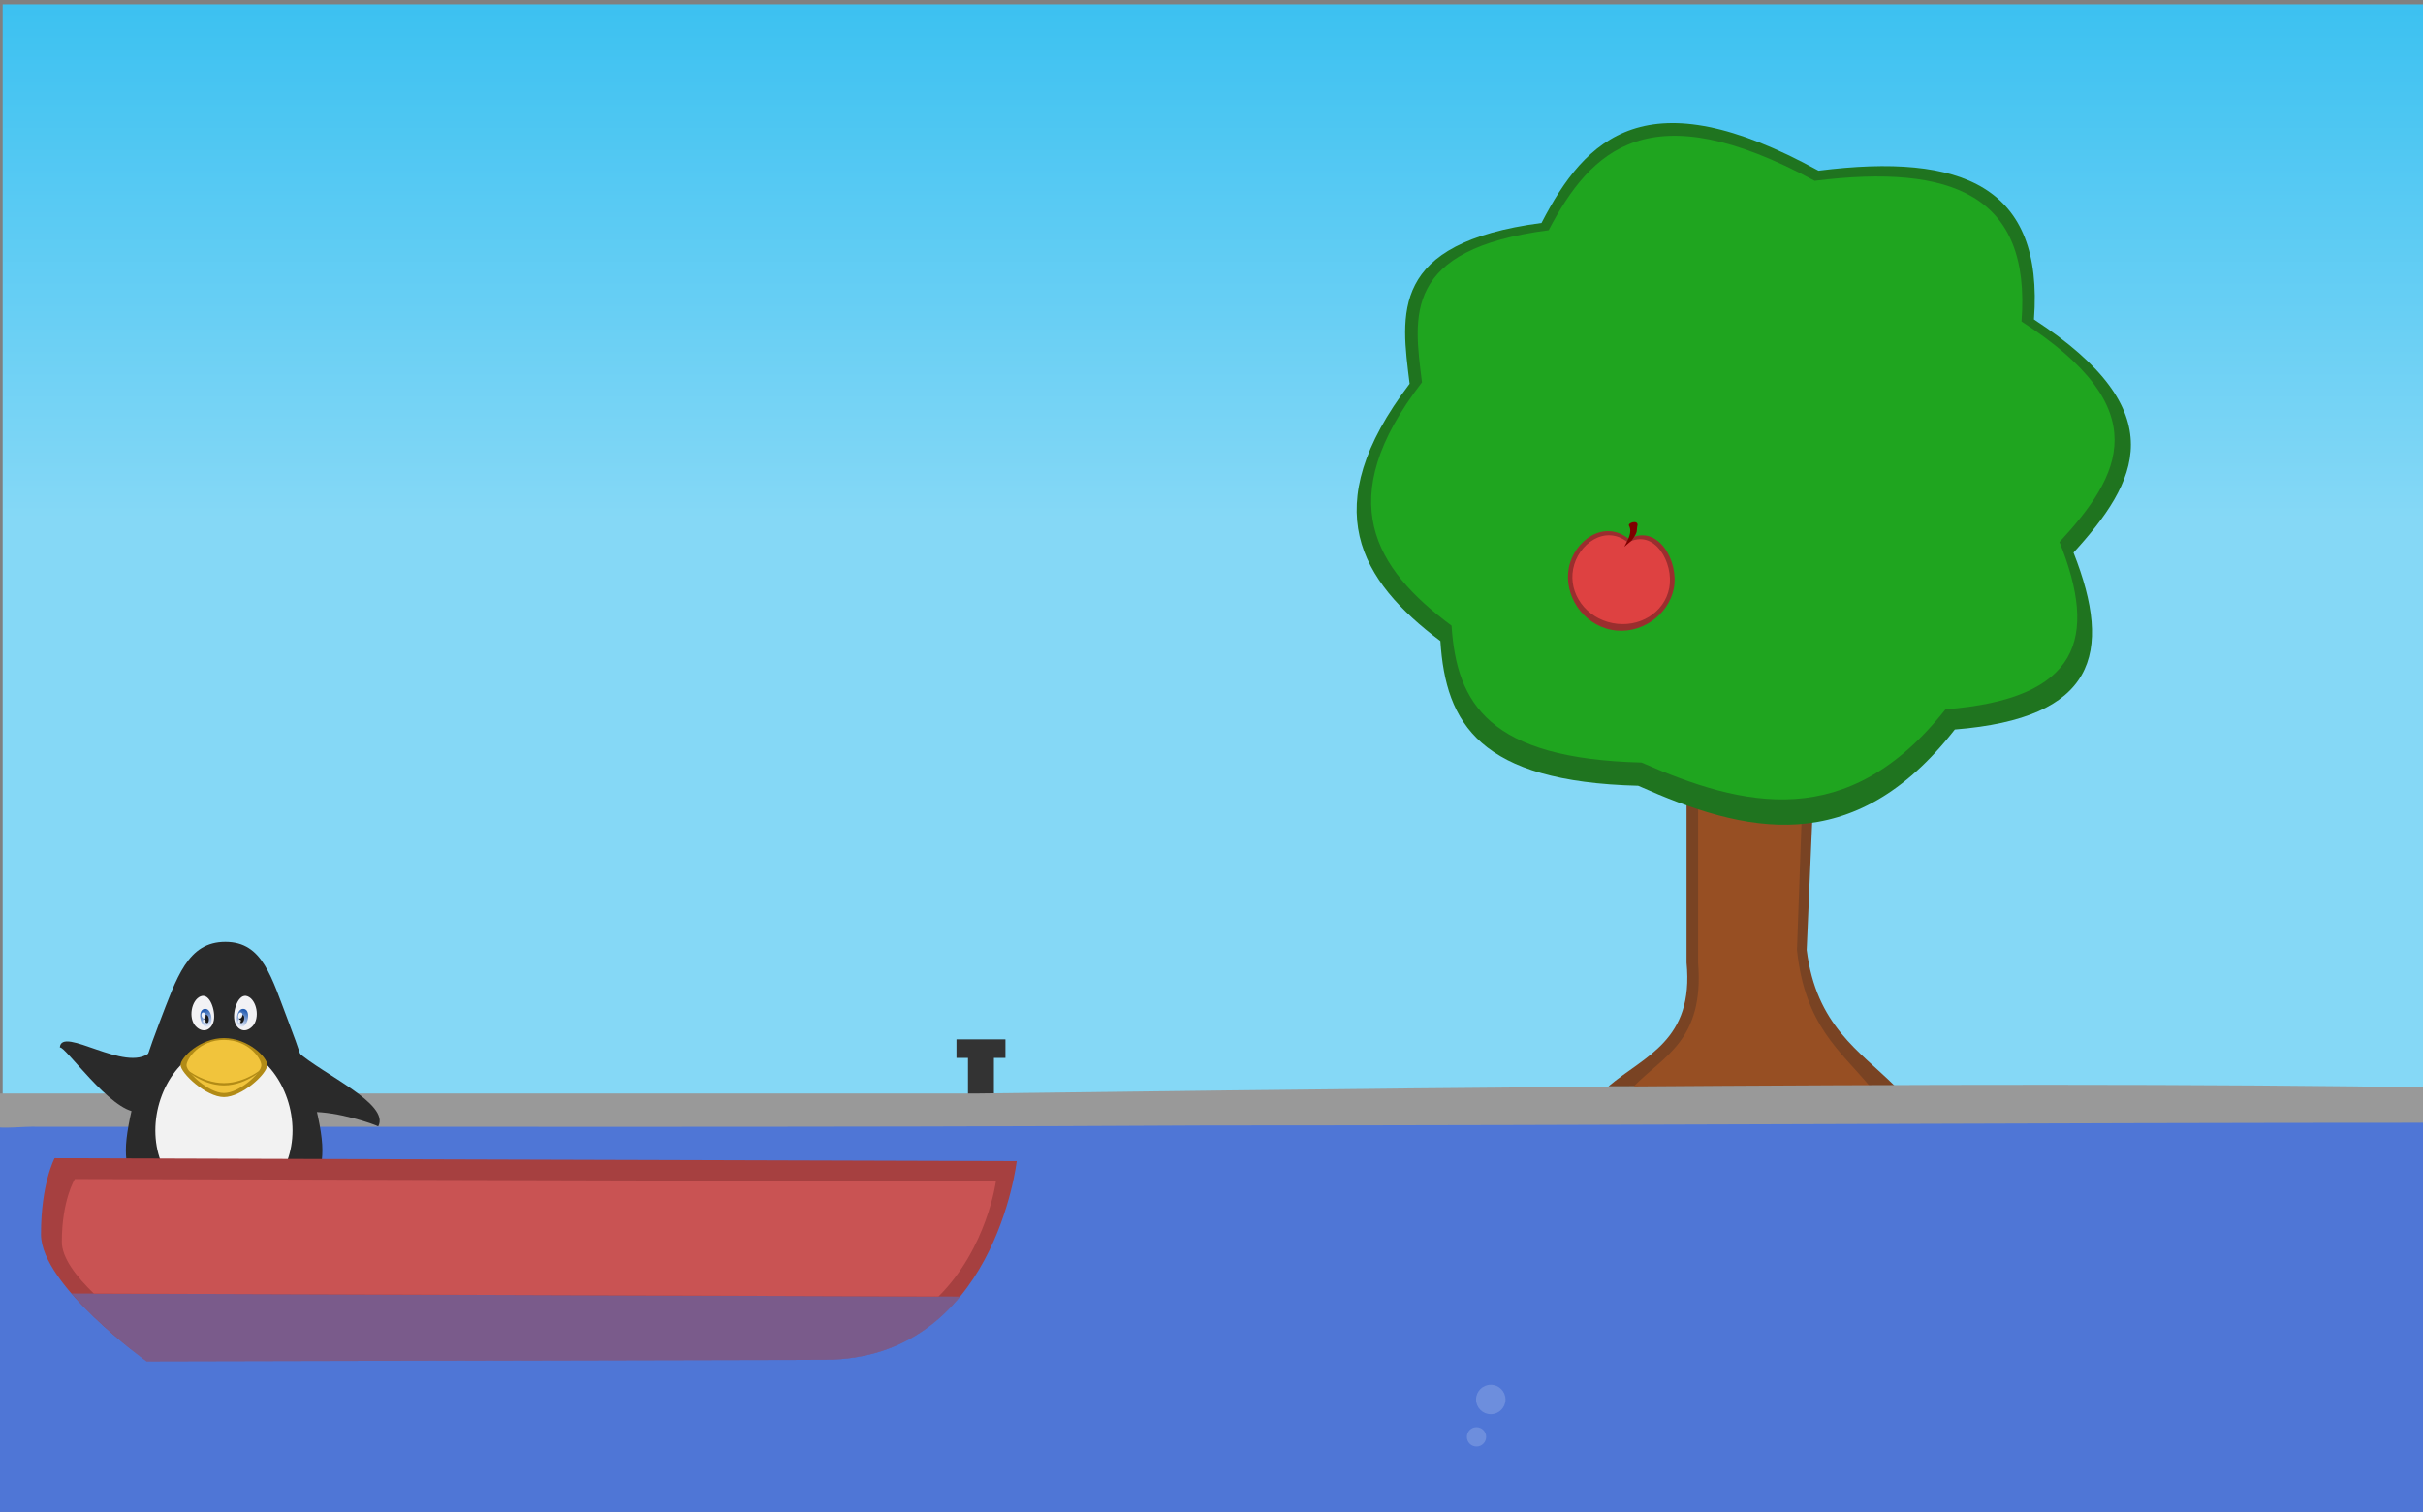 <!--Created with Inkscape (http://www.inkscape.org/)--><svg xmlns:dc="http://purl.org/dc/elements/1.1/" xmlns:cc="http://creativecommons.org/ns#" xmlns:rdf="http://www.w3.org/1999/02/22-rdf-syntax-ns#" xmlns="http://www.w3.org/2000/svg" xmlns:xlink="http://www.w3.org/1999/xlink" xmlns:sodipodi="http://sodipodi.sourceforge.net/DTD/sodipodi-0.dtd" xmlns:inkscape="http://www.inkscape.org/namespaces/inkscape" width="946.066" height="590.309" sodipodi:version="0.32" inkscape:version="0.92.4 (5da689c313, 2019-01-14)" version="1.0" sodipodi:docname="chronos-tuxtree1.svg" inkscape:output_extension="org.inkscape.output.svg.inkscape" inkscape:export-filename="/home/tef/Desktop/contrib.cyberground.org/preview/canal_lock.png" inkscape:export-xdpi="90" inkscape:export-ydpi="90" style="display:inline"><rect width="100%" height="100%" fill="#808080" stroke="none"/><sodipodi:namedview pagecolor="#ffffff" bordercolor="#666666" borderopacity="1.0" inkscape:pageopacity="0.0" inkscape:pageshadow="2" inkscape:zoom="1" inkscape:cx="454.48255" inkscape:cy="364.74951" inkscape:document-units="px" inkscape:current-layer="BACKGROUND" showgrid="false" showguides="true" inkscape:guide-bbox="true" inkscape:window-width="1884" inkscape:window-height="1054" inkscape:window-x="0" inkscape:window-y="0" inkscape:window-maximized="1" fit-margin-top="0" fit-margin-left="0" fit-margin-right="0" fit-margin-bottom="0" borderlayer="true" inkscape:snap-global="false"/><defs><linearGradient inkscape:collect="always" id="a"><stop style="stop-color:#3cc1f1;stop-opacity:1" offset="0"/><stop style="stop-color:#85d8f6;stop-opacity:1" offset="1"/></linearGradient><linearGradient y2="433.515" x2="924.365" y1="0" x1="924.365" gradientUnits="userSpaceOnUse" id="c" xlink:href="#a" inkscape:collect="always" gradientTransform="matrix(.492 0 0 .464 -76.795 -57.239)"/><linearGradient inkscape:collect="always" id="b"><stop style="stop-color:#275eb1;stop-opacity:1" offset="0"/><stop style="stop-color:#e6ecf9;stop-opacity:1" offset="1"/></linearGradient><linearGradient inkscape:collect="always" xlink:href="#b" id="d" gradientUnits="userSpaceOnUse" gradientTransform="matrix(1 0 0 1.086 0 -53.897)" x1="940.963" y1="637.412" x2="945.679" y2="650.05"/><linearGradient inkscape:collect="always" xlink:href="#b" id="e" gradientUnits="userSpaceOnUse" gradientTransform="matrix(-1 0 0 1.086 1919.998 -53.897)" x1="940.963" y1="637.412" x2="945.679" y2="650.05"/></defs><g transform="translate(77.828 58.93)" style="display:inline" inkscape:label="BACKGROUND" inkscape:groupmode="layer"><rect style="color:#000;display:inline;overflow:visible;visibility:visible;fill:url(#c);fill-opacity:1;fill-rule:nonzero;stroke:none;stroke-width:.5;marker:none;enable-background:accumulate" width="945.498" height="578.794" x="-76.795" y="-57.239"/><path style="display:inline;fill:#4f76d6;fill-opacity:1;stroke:#000;stroke-width:.779;stroke-linecap:round;stroke-linejoin:round;stroke-miterlimit:4;stroke-dashoffset:0;stroke-opacity:1" d="M-79.02 373.07c321.274-2.499 640.371 1.847 949.965 3.27v156.984H-80.439c.473-78.085.946-82.17 1.419-160.254z" inkscape:connector-curvature="0" sodipodi:nodetypes="ccccc"/><path inkscape:connector-curvature="0" d="M295.625 346.875v7.25h4.5v14.75h10.125v-14.75h4.5v-7.25z" style="fill:#333;fill-opacity:1;stroke:none"/><circle style="opacity:.5;fill:#8ca6e4;fill-opacity:1;stroke:none;stroke-width:1.039" cx="498.679" cy="502.081" r="3.765"/><circle style="opacity:.5;fill:#8ca6e4;fill-opacity:1;stroke:none;stroke-width:1.586" cx="504.25" cy="487.5" r="5.75"/><g style="display:inline"><path d="M295.82 493.48v51.918c1.428 15.978-7.892 19.058-14.595 25.28h53.595c-6.713-7.296-14.747-12.392-16.545-27.88l1.95-49.318" inkscape:connector-curvature="0" style="display:inline;fill:#794323;fill-opacity:1;stroke:none;stroke-width:1.502;stroke-opacity:1" transform="matrix(2.089 0 0 1.91 -37.282 -724.784)"/><path d="M297.978 493.48v51.918c1.175 15.978-6.497 19.058-12.015 25.28h44.119c-5.526-7.296-12.14-12.392-13.62-27.88l1.605-49.318" inkscape:connector-curvature="0" style="fill:#974f23;fill-opacity:1;stroke:none;stroke-width:1.362;stroke-opacity:1" transform="matrix(2.089 0 0 1.91 -37.282 -724.784)"/><path d="M244.06 427.06c-1.602-14.254-3.873-28.75 24.654-32.871 8.246-17.487 19.726-29.978 51.773-10.683 26.988-3.736 42.133 3.276 40.268 30.406 26.473 18.915 19.372 33.273 7.396 47.664 7.486 20.763 3.992 33.874-22.188 36.159-19 26.674-39.364 21.173-59.169 11.505-29.633-.824-35.987-12.673-36.98-29.584-14.97-12.31-23.375-27.247-5.752-52.594z" inkscape:connector-curvature="0" style="display:inline;fill:#1f741f;fill-opacity:1;stroke:none;stroke-width:1.502;stroke-opacity:1" sodipodi:nodetypes="cccccccccc" transform="matrix(2.089 0 0 1.91 -37.282 -724.784)"/><path d="M246.374 426.763c-1.538-13.48-3.72-27.191 23.674-31.09 7.918-16.539 18.942-28.353 49.714-10.103 25.915-3.534 40.458 3.098 38.667 28.758 25.42 17.89 18.602 31.47 7.102 45.081 7.189 19.638 3.833 32.039-21.305 34.2-18.245 25.229-37.8 20.026-56.817 10.881-28.455-.78-34.556-11.986-35.51-27.98-14.374-11.644-22.445-25.771-5.523-49.745z" inkscape:connector-curvature="0" style="fill:#1fa51f;fill-opacity:1;stroke:none;stroke-width:1.431;stroke-opacity:1" sodipodi:nodetypes="cccccccccc" transform="matrix(2.089 0 0 1.91 -37.282 -724.784)"/></g><path style="fill:#999;fill-opacity:1;stroke:none;stroke-width:1.007" d="M304.651 368H-86.233c-5.577 17.429 11.395 12.638 23.138 13 152.11-.12 304.827.359 456.187-.5 161.562 0 321.15-1.06 482.713-1.06-.523-9.651.085-3.8-.178-13.707-176.803-3.182-492.703 1.301-570.976 2.266z" inkscape:connector-curvature="0" sodipodi:nodetypes="ccccccc"/><g style="display:inline" inkscape:export-filename="C:\Users\user\Pictures\tree.png" inkscape:export-xdpi="90.887207" inkscape:export-ydpi="90.887207"><path style="color:#000;display:inline;fill:#9a2e2e;fill-opacity:1;stroke-width:0;stroke-miterlimit:4.2" d="M528 833.364c0 93.336-82.025 178.748-183.093 178.748C243.84 1012.112 162 926.7 162 833.364c0-93.336 86.019-185.533 182.675-134.883C432.67 627.195 528 740.028 528 833.364z" inkscape:connector-curvature="0" sodipodi:nodetypes="ssscs" transform="matrix(.112 .022 -.022 .113 534.921 65.001)"/><path style="color:#000;fill:#de4141;fill-opacity:1;stroke-width:0;stroke-miterlimit:4.2" d="M512.323 835.165c.215 85.775-75.277 154.082-167.798 153.853-92.521-.23-167.037-68.906-167.252-154.682-.214-85.775 78.318-170.31 166.918-123.544 80.39-65.312 167.918 38.597 168.132 124.373z" inkscape:connector-curvature="0" sodipodi:nodetypes="ssscs" transform="matrix(.112 .022 -.022 .113 534.921 65.001)"/><path style="color:#000;fill:maroon;stroke-width:0;stroke-miterlimit:4.2" d="M336.275 653.832c-5.899-8.79 26.094-25.225 28.423-7.72-.837 22.867 7.919 18.734-9.363 55.324l-20.737 25.827c8.223-27.198 17.696-54.84 1.677-73.431z" inkscape:connector-curvature="0" sodipodi:nodetypes="ccccc" transform="matrix(.112 .022 -.022 .113 534.921 65.001)"/></g><g style="display:inline" inkscape:label="Calque 1"><path sodipodi:nodetypes="csszszcc" inkscape:connector-curvature="0" d="M402.557 627.341c15.456-.127 60.592 16.71 59.134 23.104-.38 1.666-16.173 7.307-22.291 10.19-3.492 1.644 1.643 6.652-1.605 7.052-3.247.4-12.102-3.213-19.214-3.703-9.139-.63-26.51 1.963-30.385 1.576-3.876-.386-8.974-28.106-6.811-29.11 6.421-2.959 16.604-8.772 21.172-9.109z" style="display:inline;opacity:.99;fill:#a78014;fill-opacity:1;stroke:none" transform="matrix(.438 0 0 .439 -150.576 142.05)"/><path sodipodi:nodetypes="csszszcc" inkscape:connector-curvature="0" d="M329.454 627.342c-15.455-.127-60.591 16.71-59.133 23.104.38 1.666 16.172 7.307 22.29 10.189 3.492 1.645-1.643 6.652 1.605 7.053 3.248.4 12.102-3.213 19.214-3.703 9.139-.63 26.51 1.962 30.386 1.576 3.875-.386 8.974-28.106 6.81-29.111-6.42-2.958-16.604-8.77-21.172-9.108z" style="display:inline;fill:#a78014;fill-opacity:1;stroke:none" transform="matrix(.438 0 0 .439 -150.576 142.05)"/><g style="display:inline"><path style="display:inline;fill:#e2a70e;fill-opacity:1;stroke:none" d="M921.346 828.775c-13.481-.111-52.851 12.575-51.58 18.152.332 1.453 14.107 4.373 19.444 6.887 3.046 1.435.311 5.803 3.144 6.152 2.833.35 8.811-2.802 15.015-3.23 7.971-.549 25.123 1.968 28.504 1.63 3.38-.336 3.827-22.77 1.94-23.647-5.6-2.58-12.483-5.65-16.467-5.944z" inkscape:connector-curvature="0" sodipodi:nodetypes="csszszcc" transform="matrix(.438 0 0 .439 -410.944 55.623)"/><path style="display:inline;fill:#e2a70e;fill-opacity:1;stroke:none" d="M999.311 828.775c13.482-.111 52.851 12.575 51.58 18.152-.332 1.453-14.107 4.373-19.443 6.887-3.046 1.435-.312 5.803-3.144 6.152-2.833.35-8.812-2.802-15.016-3.23-7.97-.549-25.123 1.968-28.503 1.63-3.38-.336-3.828-22.77-1.941-23.647 5.6-2.58 12.483-5.65 16.467-5.944z" inkscape:connector-curvature="0" sodipodi:nodetypes="csszszcc" transform="matrix(.438 0 0 .439 -410.944 55.623)"/></g><g style="display:inline;fill:#2a2a2a;fill-opacity:1"><path style="color:#000;display:inline;overflow:visible;visibility:visible;fill:#2a2a2a;fill-opacity:1;fill-rule:nonzero;stroke:none;stroke-width:.5;marker:none;enable-background:accumulate" d="M1047.58 761.802c0 48.37-39.21 87.581-87.58 87.581s-87.58-39.211-87.58-87.58c0-24.185 13.802-71.41 29.651-112.587 15.85-41.178 25.492-72.5 59.033-72.5 33.542 0 40.976 31.322 56.825 72.5 15.849 41.178 29.652 88.402 29.652 112.586z" inkscape:connector-curvature="0" sodipodi:nodetypes="ssszzzs" transform="matrix(.438 0 0 .439 -410.8 55.623)"/><path style="fill:#2a2a2a;fill-opacity:1;stroke:none" d="M1037.622 728.006c23.716-.38 55.657 10.63 59.745 12.839 10.97-19.992-50.045-46.777-71.296-65.892-12.131-10.912 6.473 51.314 11.55 53.053z" inkscape:connector-curvature="0" sodipodi:nodetypes="ccsc" transform="matrix(.438 0 0 .439 -410.8 55.623)"/><path style="display:inline;fill:#2a2a2a;fill-opacity:1;stroke:none" d="M882.378 728.006c-23.716-.38-64.737-59.533-68.825-57.324 1.288-19.992 59.125 23.386 80.376 4.271 12.131-10.912-6.473 51.314-11.55 53.053z" inkscape:connector-curvature="0" sodipodi:nodetypes="ccsc" transform="matrix(.438 0 0 .439 -410.8 55.623)"/></g><path sodipodi:nodetypes="sssss" inkscape:connector-curvature="0" d="M426.857 547.626c0 38.441-26.27 67.604-61.143 67.604-34.873 0-61.143-29.163-61.143-67.604s26.27-75.604 61.143-75.604c34.873 0 61.143 37.163 61.143 75.604z" style="color:#000;display:inline;overflow:visible;visibility:visible;fill:#f2f2f2;fill-opacity:1;fill-rule:nonzero;stroke:none;stroke-width:.5;marker:none;enable-background:accumulate" transform="matrix(.438 0 0 .439 -150.576 142.05)"/><path sodipodi:nodetypes="szszs" inkscape:connector-curvature="0" d="M404.388 489.33c0 7.977-22.814 28.567-38.674 28.567s-38.673-21.38-38.673-28.568c0-6.377 17.315-23.901 38.673-23.901 21.359 0 38.674 17.003 38.674 23.901z" style="color:#000;display:inline;overflow:visible;visibility:visible;fill:#b28b16;fill-opacity:1;fill-rule:nonzero;stroke:none;stroke-width:.5;marker:none;enable-background:accumulate" transform="matrix(.438 0 0 .439 -150.576 142.05)"/><path sodipodi:nodetypes="szszs" inkscape:connector-curvature="0" d="M399.065 489.65c0 6.88-19.674 24.636-33.35 24.636-13.678 0-33.351-18.438-33.351-24.636 0-5.5 11.32-22.612 33.35-22.612s33.35 16.663 33.35 22.612z" style="color:#000;display:inline;overflow:visible;visibility:visible;fill:#f1c43c;fill-opacity:1;fill-rule:nonzero;stroke:none;stroke-width:.5;marker:none;enable-background:accumulate" transform="matrix(.438 0 0 .439 -150.576 142.05)"/><path sodipodi:nodetypes="ccsccsc" inkscape:connector-curvature="0" d="m328.433 490.146-.062.72s16.043 16.655 37.343 16.655c21.3 0 37.344-16.656 37.344-16.656l-.062-.719s-16.505 15.323-37.282 15.323c-20.776 0-37.281-15.323-37.281-15.323z" style="color:#000;font-style:normal;font-variant:normal;font-weight:400;font-stretch:normal;font-size:medium;line-height:normal;font-family:Sans;-inkscape-font-specification:Sans;text-indent:0;text-align:start;text-decoration:none;text-decoration-line:none;letter-spacing:normal;word-spacing:normal;text-transform:none;writing-mode:lr-tb;direction:ltr;baseline-shift:baseline;text-anchor:start;display:inline;overflow:visible;visibility:visible;fill:#b28b16;fill-opacity:1;stroke:none;stroke-width:1px;marker:none;enable-background:accumulate" transform="matrix(.438 0 0 .439 -150.576 142.05)"/><g style="display:inline"><path style="fill:#f2f2f5;fill-opacity:1;stroke:none" d="M939.016 625.167c8.223-3.274 13.362 12.734 11.801 21.21-1.56 8.477-9.504 12.463-16.25 5.307-6.746-7.157-3.775-23.242 4.449-26.517z" inkscape:connector-curvature="0" sodipodi:nodetypes="zzzz" transform="matrix(.438 0 0 .439 -410.786 55.623)"/><path style="display:inline;fill:url(#d);fill-opacity:1;stroke:none" d="M942.972 636.293c6.989-.193 7.867 17.204 1.526 16.26-6.34-.943-8.514-16.066-1.526-16.26z" inkscape:connector-curvature="0" sodipodi:nodetypes="zzz" transform="matrix(.438 0 0 .439 -410.786 55.623)"/><path style="fill:#171717;fill-opacity:1;stroke:none" d="M943.913 641.709c2.95-.087 3.321 7.675.645 7.254-2.677-.42-3.595-7.168-.645-7.254z" inkscape:connector-curvature="0" sodipodi:nodetypes="zzz" transform="matrix(.438 0 0 .439 -410.786 55.623)"/><path style="display:inline;fill:#f2f2f5;fill-opacity:1;stroke:none" d="M980.92 625.167c-8.223-3.274-13.361 12.734-11.8 21.21 1.56 8.477 9.504 12.463 16.25 5.307 6.746-7.157 3.774-23.242-4.449-26.517z" inkscape:connector-curvature="0" sodipodi:nodetypes="zzzz" transform="matrix(.438 0 0 .439 -410.786 55.623)"/><path style="display:inline;fill:url(#e);fill-opacity:1;stroke:none" d="M977.026 636.293c-6.989-.193-7.868 17.204-1.526 16.26 6.34-.943 8.514-16.066 1.526-16.26z" inkscape:connector-curvature="0" sodipodi:nodetypes="zzz" transform="matrix(.438 0 0 .439 -410.786 55.623)"/><path style="display:inline;fill:#171717;fill-opacity:1;stroke:none" d="M976.087 641.709c-2.95-.087-3.321 7.675-.645 7.254 2.677-.42 3.595-7.168.645-7.254z" inkscape:connector-curvature="0" sodipodi:nodetypes="zzz" transform="matrix(.438 0 0 .439 -410.786 55.623)"/><path style="display:inline;fill:#fff;fill-opacity:.902;stroke:none" d="M941.33 639.5c2.594-.066 2.92 5.77.566 5.453-2.354-.317-3.16-5.389-.566-5.454z" inkscape:connector-curvature="0" sodipodi:nodetypes="zzz" transform="matrix(.438 0 0 .439 -410.786 55.623)"/><path style="display:inline;fill:#fff;fill-opacity:.767;stroke:none" d="M942.1 645.818c1.704-.034 1.918 3.048.372 2.88-1.547-.167-2.077-2.846-.373-2.88z" inkscape:connector-curvature="0" sodipodi:nodetypes="zzz" transform="matrix(.438 0 0 .439 -410.786 55.623)"/><path style="display:inline;fill:#fff;fill-opacity:.902;stroke:none" d="M974.668 639.5c-2.594-.066-2.92 5.77-.566 5.453 2.354-.317 3.16-5.389.566-5.454z" inkscape:connector-curvature="0" sodipodi:nodetypes="zzz" transform="matrix(.438 0 0 .439 -410.786 55.623)"/><path style="display:inline;fill:#fff;fill-opacity:.767;stroke:none" d="M973.898 645.818c-1.704-.034-1.919 3.048-.372 2.88 1.547-.167 2.077-2.846.372-2.88z" inkscape:connector-curvature="0" sodipodi:nodetypes="zzz" transform="matrix(.438 0 0 .439 -410.786 55.623)"/></g></g><path style="display:inline;fill:#a64040;fill-opacity:1;fill-rule:evenodd;stroke:none;stroke-width:3.285;stroke-linecap:butt;stroke-linejoin:miter;stroke-miterlimit:4;stroke-dasharray:none;stroke-opacity:1" d="M319.16 394.403s-8.802 77.424-74.99 77.574l-264.754.604s-41.2-29.677-41.236-49.524c-.038-19.847 5.311-29.783 5.311-29.783z" inkscape:connector-curvature="0"/><path style="display:inline;opacity:1;fill:#4f76d6;fill-opacity:.502;fill-rule:evenodd;stroke:none;stroke-width:3.285;stroke-linecap:butt;stroke-linejoin:miter;stroke-miterlimit:4;stroke-dasharray:none;stroke-opacity:1" d="M-49.837 446.101c12.177 14.08 29.274 26.524 29.274 26.524l264.733-.6c24.898-.057 41.681-11.033 52.924-24.724z" inkscape:connector-curvature="0"/><path style="display:inline;fill:#c95353;fill-opacity:1;fill-rule:evenodd;stroke:none;stroke-width:2.92;stroke-linecap:butt;stroke-linejoin:miter;stroke-miterlimit:4;stroke-dasharray:none;stroke-opacity:1" d="M-48.597 401.413s-5.12 8.202-5.083 24.586c.013 6.143 5.564 13.427 12.5 20.132l329.787 1.14c18.975-18.871 22.414-44.925 22.414-44.925z" inkscape:connector-curvature="0"/></g></svg>